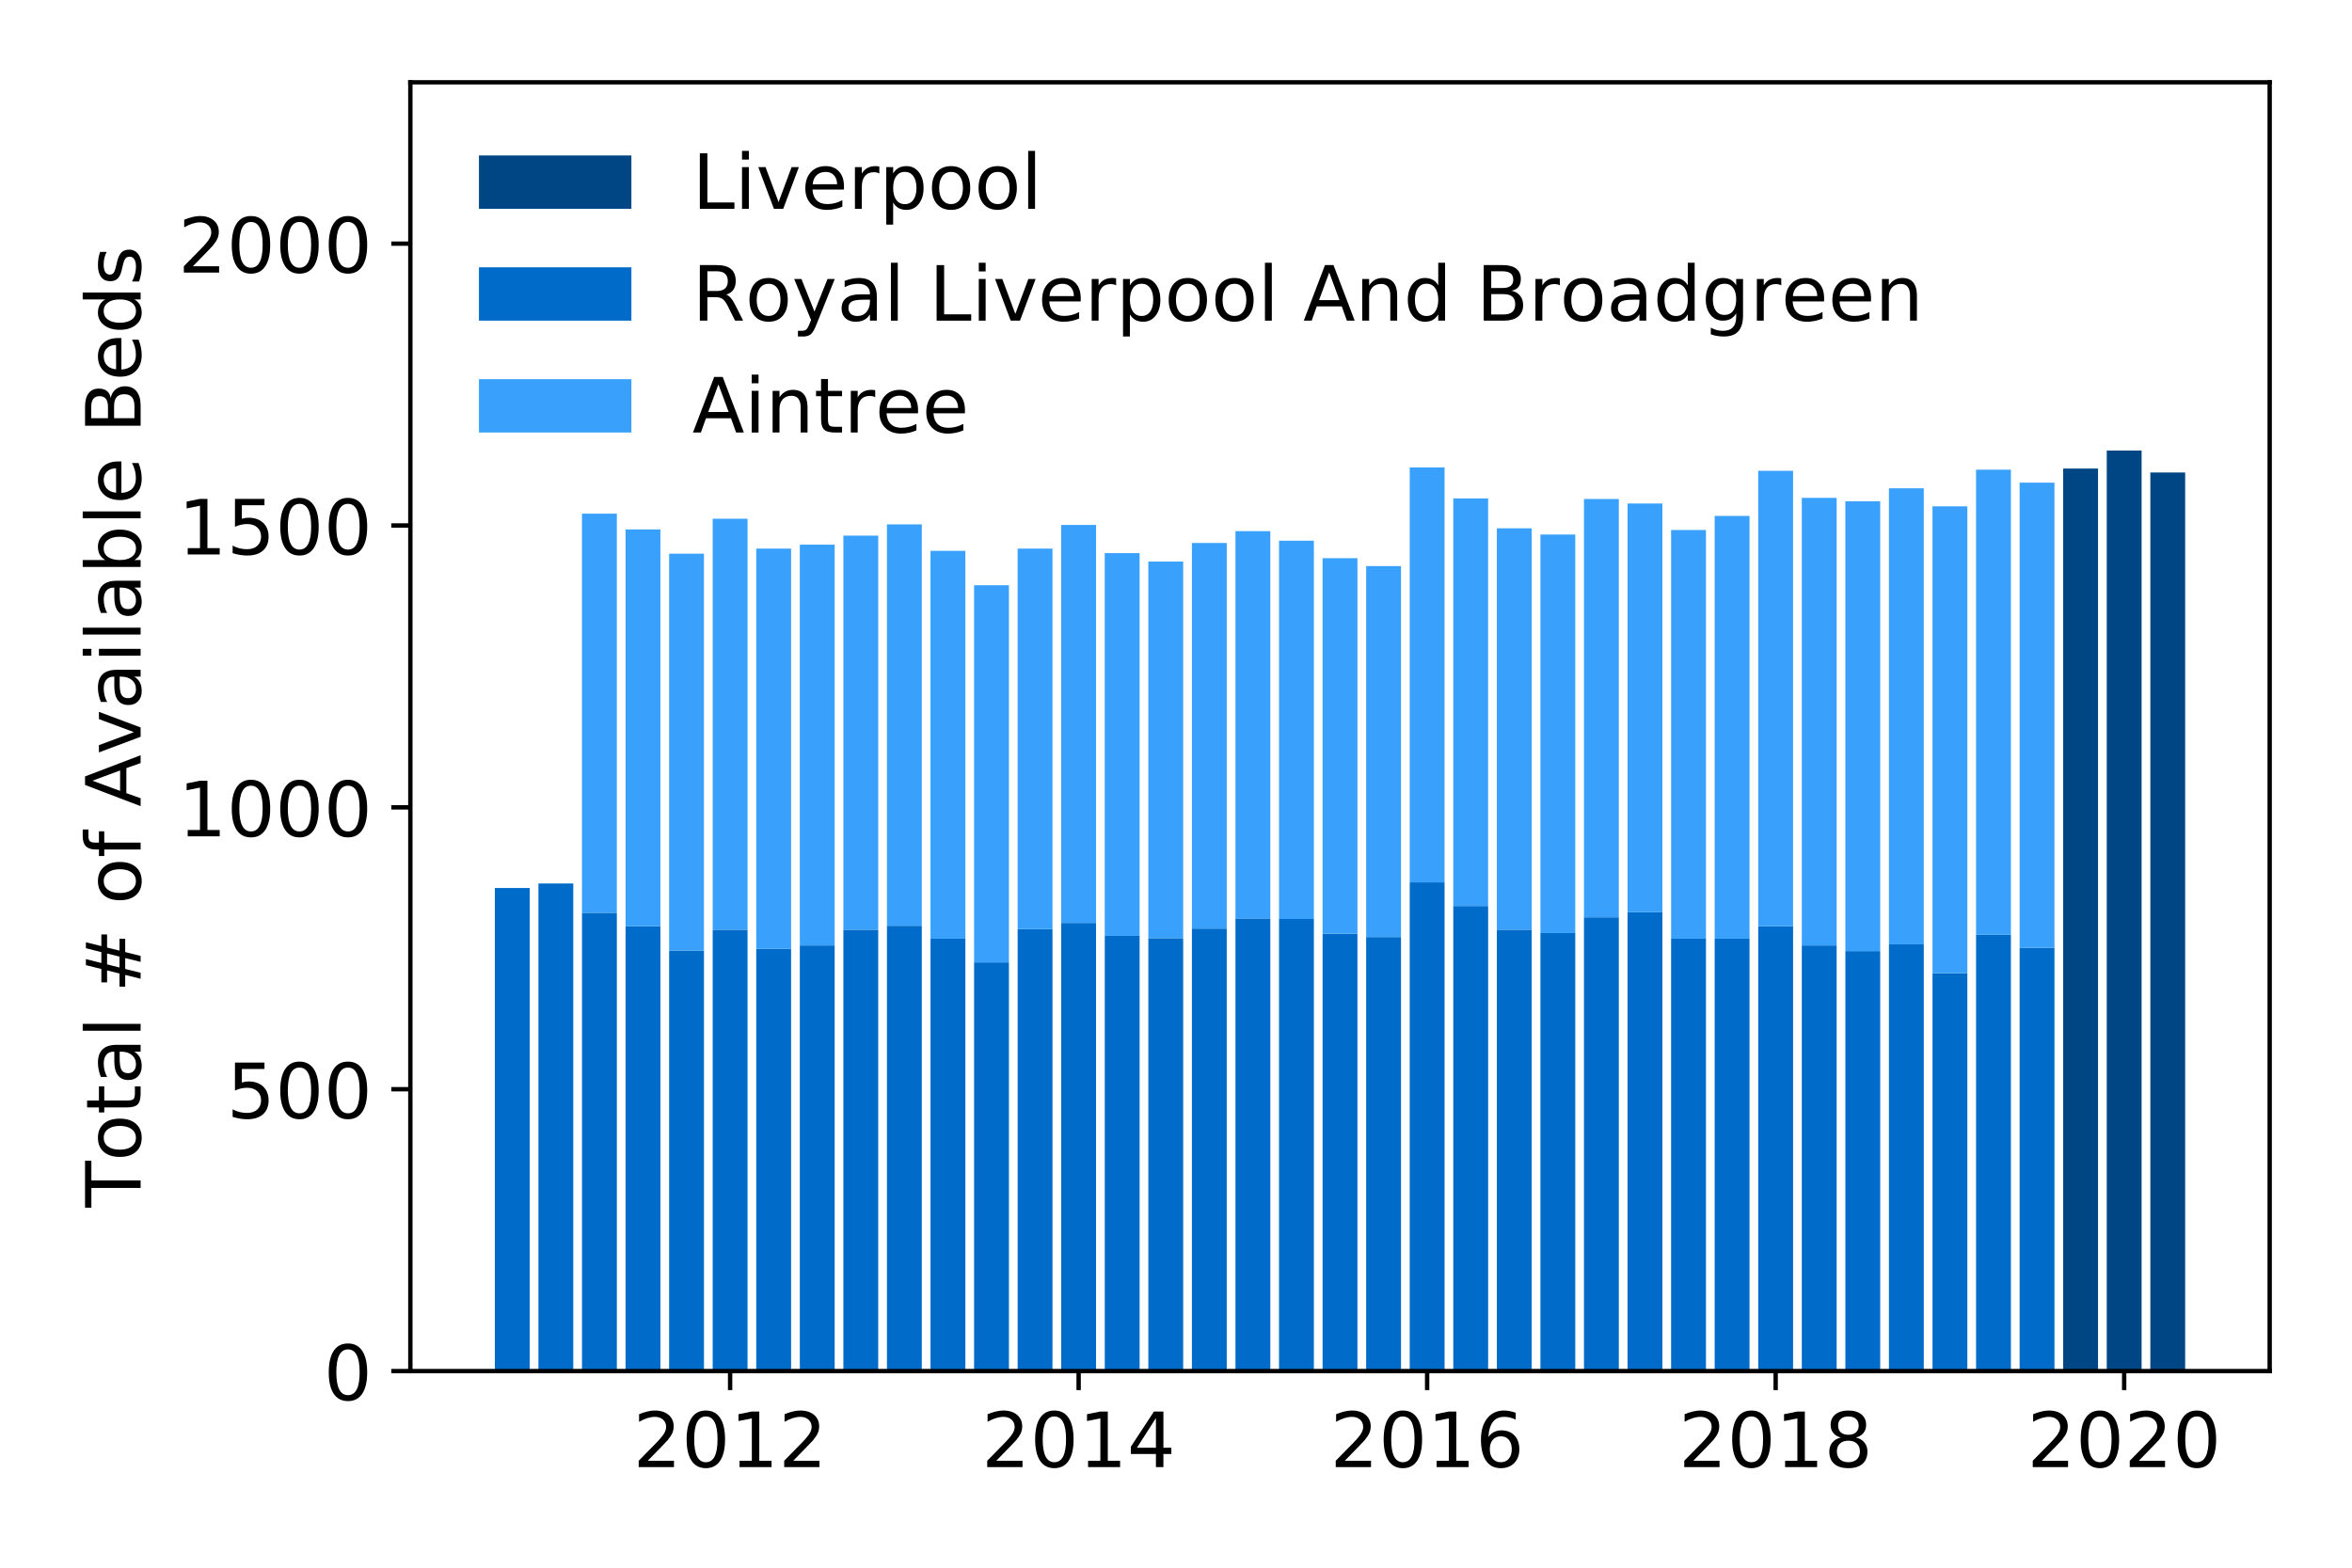 <?xml version="1.0" encoding="utf-8" standalone="no"?>
<!DOCTYPE svg PUBLIC "-//W3C//DTD SVG 1.1//EN"
  "http://www.w3.org/Graphics/SVG/1.1/DTD/svg11.dtd">
<!-- Created with matplotlib (https://matplotlib.org/) -->
<svg height="288pt" version="1.1" viewBox="0 0 432 288" width="432pt" xmlns="http://www.w3.org/2000/svg" xmlns:xlink="http://www.w3.org/1999/xlink">
 <defs>
  <style type="text/css">
*{stroke-linecap:butt;stroke-linejoin:round;}
  </style>
 </defs>
 <g id="figure_1">
  <g id="patch_1">
   <path d="M 0 288 
L 432 288 
L 432 0 
L 0 0 
z
" style="fill:#ffffff;"/>
  </g>
  <g id="axes_1">
   <g id="patch_2">
    <path d="M 75.37 251.88 
L 416.88 251.88 
L 416.88 15.12 
L 75.37 15.12 
z
" style="fill:#ffffff;"/>
   </g>
   <g id="patch_3">
    <path clip-path="url(#pa23e1638ab)" d="M 394.956 251.88 
L 401.357 251.88 
L 401.357 86.805 
L 394.956 86.805 
z
" style="fill:#004684;"/>
   </g>
   <g id="patch_4">
    <path clip-path="url(#pa23e1638ab)" d="M 386.954 251.88 
L 393.355 251.88 
L 393.355 82.766 
L 386.954 82.766 
z
" style="fill:#004684;"/>
   </g>
   <g id="patch_5">
    <path clip-path="url(#pa23e1638ab)" d="M 378.952 251.88 
L 385.354 251.88 
L 385.354 86.08 
L 378.952 86.08 
z
" style="fill:#004684;"/>
   </g>
   <g id="patch_6">
    <path clip-path="url(#pa23e1638ab)" d="M 370.951 251.88 
L 377.352 251.88 
L 377.352 174.106 
L 370.951 174.106 
z
" style="fill:#006bc8;"/>
   </g>
   <g id="patch_7">
    <path clip-path="url(#pa23e1638ab)" d="M 362.949 251.88 
L 369.35 251.88 
L 369.35 171.724 
L 362.949 171.724 
z
" style="fill:#006bc8;"/>
   </g>
   <g id="patch_8">
    <path clip-path="url(#pa23e1638ab)" d="M 354.947 251.88 
L 361.349 251.88 
L 361.349 178.766 
L 354.947 178.766 
z
" style="fill:#006bc8;"/>
   </g>
   <g id="patch_9">
    <path clip-path="url(#pa23e1638ab)" d="M 346.946 251.88 
L 353.347 251.88 
L 353.347 173.485 
L 346.946 173.485 
z
" style="fill:#006bc8;"/>
   </g>
   <g id="patch_10">
    <path clip-path="url(#pa23e1638ab)" d="M 338.944 251.88 
L 345.345 251.88 
L 345.345 174.727 
L 338.944 174.727 
z
" style="fill:#006bc8;"/>
   </g>
   <g id="patch_11">
    <path clip-path="url(#pa23e1638ab)" d="M 330.942 251.88 
L 337.344 251.88 
L 337.344 173.692 
L 330.942 173.692 
z
" style="fill:#006bc8;"/>
   </g>
   <g id="patch_12">
    <path clip-path="url(#pa23e1638ab)" d="M 322.941 251.88 
L 329.342 251.88 
L 329.342 170.171 
L 322.941 170.171 
z
" style="fill:#006bc8;"/>
   </g>
   <g id="patch_13">
    <path clip-path="url(#pa23e1638ab)" d="M 314.939 251.88 
L 321.34 251.88 
L 321.34 172.449 
L 314.939 172.449 
z
" style="fill:#006bc8;"/>
   </g>
   <g id="patch_14">
    <path clip-path="url(#pa23e1638ab)" d="M 306.937 251.88 
L 313.339 251.88 
L 313.339 172.449 
L 306.937 172.449 
z
" style="fill:#006bc8;"/>
   </g>
   <g id="patch_15">
    <path clip-path="url(#pa23e1638ab)" d="M 298.936 251.88 
L 305.337 251.88 
L 305.337 167.582 
L 298.936 167.582 
z
" style="fill:#006bc8;"/>
   </g>
   <g id="patch_16">
    <path clip-path="url(#pa23e1638ab)" d="M 290.934 251.88 
L 297.335 251.88 
L 297.335 168.514 
L 290.934 168.514 
z
" style="fill:#006bc8;"/>
   </g>
   <g id="patch_17">
    <path clip-path="url(#pa23e1638ab)" d="M 282.933 251.88 
L 289.334 251.88 
L 289.334 171.413 
L 282.933 171.413 
z
" style="fill:#006bc8;"/>
   </g>
   <g id="patch_18">
    <path clip-path="url(#pa23e1638ab)" d="M 274.931 251.88 
L 281.332 251.88 
L 281.332 170.792 
L 274.931 170.792 
z
" style="fill:#006bc8;"/>
   </g>
   <g id="patch_19">
    <path clip-path="url(#pa23e1638ab)" d="M 266.929 251.88 
L 273.331 251.88 
L 273.331 166.443 
L 266.929 166.443 
z
" style="fill:#006bc8;"/>
   </g>
   <g id="patch_20">
    <path clip-path="url(#pa23e1638ab)" d="M 258.928 251.88 
L 265.329 251.88 
L 265.329 162.093 
L 258.928 162.093 
z
" style="fill:#006bc8;"/>
   </g>
   <g id="patch_21">
    <path clip-path="url(#pa23e1638ab)" d="M 250.926 251.88 
L 257.327 251.88 
L 257.327 172.138 
L 250.926 172.138 
z
" style="fill:#006bc8;"/>
   </g>
   <g id="patch_22">
    <path clip-path="url(#pa23e1638ab)" d="M 242.924 251.88 
L 249.326 251.88 
L 249.326 171.517 
L 242.924 171.517 
z
" style="fill:#006bc8;"/>
   </g>
   <g id="patch_23">
    <path clip-path="url(#pa23e1638ab)" d="M 234.923 251.88 
L 241.324 251.88 
L 241.324 168.824 
L 234.923 168.824 
z
" style="fill:#006bc8;"/>
   </g>
   <g id="patch_24">
    <path clip-path="url(#pa23e1638ab)" d="M 226.921 251.88 
L 233.322 251.88 
L 233.322 168.721 
L 226.921 168.721 
z
" style="fill:#006bc8;"/>
   </g>
   <g id="patch_25">
    <path clip-path="url(#pa23e1638ab)" d="M 218.919 251.88 
L 225.321 251.88 
L 225.321 170.585 
L 218.919 170.585 
z
" style="fill:#006bc8;"/>
   </g>
   <g id="patch_26">
    <path clip-path="url(#pa23e1638ab)" d="M 210.918 251.88 
L 217.319 251.88 
L 217.319 172.346 
L 210.918 172.346 
z
" style="fill:#006bc8;"/>
   </g>
   <g id="patch_27">
    <path clip-path="url(#pa23e1638ab)" d="M 202.916 251.88 
L 209.317 251.88 
L 209.317 171.931 
L 202.916 171.931 
z
" style="fill:#006bc8;"/>
   </g>
   <g id="patch_28">
    <path clip-path="url(#pa23e1638ab)" d="M 194.915 251.88 
L 201.316 251.88 
L 201.316 169.549 
L 194.915 169.549 
z
" style="fill:#006bc8;"/>
   </g>
   <g id="patch_29">
    <path clip-path="url(#pa23e1638ab)" d="M 186.913 251.88 
L 193.314 251.88 
L 193.314 170.689 
L 186.913 170.689 
z
" style="fill:#006bc8;"/>
   </g>
   <g id="patch_30">
    <path clip-path="url(#pa23e1638ab)" d="M 178.911 251.88 
L 185.313 251.88 
L 185.313 176.799 
L 178.911 176.799 
z
" style="fill:#006bc8;"/>
   </g>
   <g id="patch_31">
    <path clip-path="url(#pa23e1638ab)" d="M 170.91 251.88 
L 177.311 251.88 
L 177.311 172.449 
L 170.91 172.449 
z
" style="fill:#006bc8;"/>
   </g>
   <g id="patch_32">
    <path clip-path="url(#pa23e1638ab)" d="M 162.908 251.88 
L 169.309 251.88 
L 169.309 170.067 
L 162.908 170.067 
z
" style="fill:#006bc8;"/>
   </g>
   <g id="patch_33">
    <path clip-path="url(#pa23e1638ab)" d="M 154.906 251.88 
L 161.308 251.88 
L 161.308 170.792 
L 154.906 170.792 
z
" style="fill:#006bc8;"/>
   </g>
   <g id="patch_34">
    <path clip-path="url(#pa23e1638ab)" d="M 146.905 251.88 
L 153.306 251.88 
L 153.306 173.692 
L 146.905 173.692 
z
" style="fill:#006bc8;"/>
   </g>
   <g id="patch_35">
    <path clip-path="url(#pa23e1638ab)" d="M 138.903 251.88 
L 145.304 251.88 
L 145.304 174.313 
L 138.903 174.313 
z
" style="fill:#006bc8;"/>
   </g>
   <g id="patch_36">
    <path clip-path="url(#pa23e1638ab)" d="M 130.901 251.88 
L 137.303 251.88 
L 137.303 170.792 
L 130.901 170.792 
z
" style="fill:#006bc8;"/>
   </g>
   <g id="patch_37">
    <path clip-path="url(#pa23e1638ab)" d="M 122.9 251.88 
L 129.301 251.88 
L 129.301 174.624 
L 122.9 174.624 
z
" style="fill:#006bc8;"/>
   </g>
   <g id="patch_38">
    <path clip-path="url(#pa23e1638ab)" d="M 114.898 251.88 
L 121.299 251.88 
L 121.299 170.171 
L 114.898 170.171 
z
" style="fill:#006bc8;"/>
   </g>
   <g id="patch_39">
    <path clip-path="url(#pa23e1638ab)" d="M 106.896 251.88 
L 113.298 251.88 
L 113.298 167.685 
L 106.896 167.685 
z
" style="fill:#006bc8;"/>
   </g>
   <g id="patch_40">
    <path clip-path="url(#pa23e1638ab)" d="M 98.895 251.88 
L 105.296 251.88 
L 105.296 162.3 
L 98.895 162.3 
z
" style="fill:#006bc8;"/>
   </g>
   <g id="patch_41">
    <path clip-path="url(#pa23e1638ab)" d="M 90.893 251.88 
L 97.294 251.88 
L 97.294 163.129 
L 90.893 163.129 
z
" style="fill:#006bc8;"/>
   </g>
   <g id="patch_42">
    <path clip-path="url(#pa23e1638ab)" d="M 370.951 174.106 
L 377.352 174.106 
L 377.352 88.669 
L 370.951 88.669 
z
" style="fill:#39a1fc;"/>
   </g>
   <g id="patch_43">
    <path clip-path="url(#pa23e1638ab)" d="M 362.949 171.724 
L 369.35 171.724 
L 369.35 86.287 
L 362.949 86.287 
z
" style="fill:#39a1fc;"/>
   </g>
   <g id="patch_44">
    <path clip-path="url(#pa23e1638ab)" d="M 354.947 178.766 
L 361.349 178.766 
L 361.349 93.018 
L 354.947 93.018 
z
" style="fill:#39a1fc;"/>
   </g>
   <g id="patch_45">
    <path clip-path="url(#pa23e1638ab)" d="M 346.946 173.485 
L 353.347 173.485 
L 353.347 89.704 
L 346.946 89.704 
z
" style="fill:#39a1fc;"/>
   </g>
   <g id="patch_46">
    <path clip-path="url(#pa23e1638ab)" d="M 338.944 174.727 
L 345.345 174.727 
L 345.345 92.086 
L 338.944 92.086 
z
" style="fill:#39a1fc;"/>
   </g>
   <g id="patch_47">
    <path clip-path="url(#pa23e1638ab)" d="M 330.942 173.692 
L 337.344 173.692 
L 337.344 91.465 
L 330.942 91.465 
z
" style="fill:#39a1fc;"/>
   </g>
   <g id="patch_48">
    <path clip-path="url(#pa23e1638ab)" d="M 322.941 170.171 
L 329.342 170.171 
L 329.342 86.494 
L 322.941 86.494 
z
" style="fill:#39a1fc;"/>
   </g>
   <g id="patch_49">
    <path clip-path="url(#pa23e1638ab)" d="M 314.939 172.449 
L 321.34 172.449 
L 321.34 94.779 
L 314.939 94.779 
z
" style="fill:#39a1fc;"/>
   </g>
   <g id="patch_50">
    <path clip-path="url(#pa23e1638ab)" d="M 306.937 172.449 
L 313.339 172.449 
L 313.339 97.368 
L 306.937 97.368 
z
" style="fill:#39a1fc;"/>
   </g>
   <g id="patch_51">
    <path clip-path="url(#pa23e1638ab)" d="M 298.936 167.582 
L 305.337 167.582 
L 305.337 92.5 
L 298.936 92.5 
z
" style="fill:#39a1fc;"/>
   </g>
   <g id="patch_52">
    <path clip-path="url(#pa23e1638ab)" d="M 290.934 168.514 
L 297.335 168.514 
L 297.335 91.672 
L 290.934 91.672 
z
" style="fill:#39a1fc;"/>
   </g>
   <g id="patch_53">
    <path clip-path="url(#pa23e1638ab)" d="M 282.933 171.413 
L 289.334 171.413 
L 289.334 98.196 
L 282.933 98.196 
z
" style="fill:#39a1fc;"/>
   </g>
   <g id="patch_54">
    <path clip-path="url(#pa23e1638ab)" d="M 274.931 170.792 
L 281.332 170.792 
L 281.332 97.057 
L 274.931 97.057 
z
" style="fill:#39a1fc;"/>
   </g>
   <g id="patch_55">
    <path clip-path="url(#pa23e1638ab)" d="M 266.929 166.443 
L 273.331 166.443 
L 273.331 91.568 
L 266.929 91.568 
z
" style="fill:#39a1fc;"/>
   </g>
   <g id="patch_56">
    <path clip-path="url(#pa23e1638ab)" d="M 258.928 162.093 
L 265.329 162.093 
L 265.329 85.873 
L 258.928 85.873 
z
" style="fill:#39a1fc;"/>
   </g>
   <g id="patch_57">
    <path clip-path="url(#pa23e1638ab)" d="M 250.926 172.138 
L 257.327 172.138 
L 257.327 103.996 
L 250.926 103.996 
z
" style="fill:#39a1fc;"/>
   </g>
   <g id="patch_58">
    <path clip-path="url(#pa23e1638ab)" d="M 242.924 171.517 
L 249.326 171.517 
L 249.326 102.546 
L 242.924 102.546 
z
" style="fill:#39a1fc;"/>
   </g>
   <g id="patch_59">
    <path clip-path="url(#pa23e1638ab)" d="M 234.923 168.824 
L 241.324 168.824 
L 241.324 99.335 
L 234.923 99.335 
z
" style="fill:#39a1fc;"/>
   </g>
   <g id="patch_60">
    <path clip-path="url(#pa23e1638ab)" d="M 226.921 168.721 
L 233.322 168.721 
L 233.322 97.575 
L 226.921 97.575 
z
" style="fill:#39a1fc;"/>
   </g>
   <g id="patch_61">
    <path clip-path="url(#pa23e1638ab)" d="M 218.919 170.585 
L 225.321 170.585 
L 225.321 99.75 
L 218.919 99.75 
z
" style="fill:#39a1fc;"/>
   </g>
   <g id="patch_62">
    <path clip-path="url(#pa23e1638ab)" d="M 210.918 172.346 
L 217.319 172.346 
L 217.319 103.167 
L 210.918 103.167 
z
" style="fill:#39a1fc;"/>
   </g>
   <g id="patch_63">
    <path clip-path="url(#pa23e1638ab)" d="M 202.916 171.931 
L 209.317 171.931 
L 209.317 101.614 
L 202.916 101.614 
z
" style="fill:#39a1fc;"/>
   </g>
   <g id="patch_64">
    <path clip-path="url(#pa23e1638ab)" d="M 194.915 169.549 
L 201.316 169.549 
L 201.316 96.436 
L 194.915 96.436 
z
" style="fill:#39a1fc;"/>
   </g>
   <g id="patch_65">
    <path clip-path="url(#pa23e1638ab)" d="M 186.913 170.689 
L 193.314 170.689 
L 193.314 100.785 
L 186.913 100.785 
z
" style="fill:#39a1fc;"/>
   </g>
   <g id="patch_66">
    <path clip-path="url(#pa23e1638ab)" d="M 178.911 176.799 
L 185.313 176.799 
L 185.313 107.517 
L 178.911 107.517 
z
" style="fill:#39a1fc;"/>
   </g>
   <g id="patch_67">
    <path clip-path="url(#pa23e1638ab)" d="M 170.91 172.449 
L 177.311 172.449 
L 177.311 101.199 
L 170.91 101.199 
z
" style="fill:#39a1fc;"/>
   </g>
   <g id="patch_68">
    <path clip-path="url(#pa23e1638ab)" d="M 162.908 170.067 
L 169.309 170.067 
L 169.309 96.332 
L 162.908 96.332 
z
" style="fill:#39a1fc;"/>
   </g>
   <g id="patch_69">
    <path clip-path="url(#pa23e1638ab)" d="M 154.906 170.792 
L 161.308 170.792 
L 161.308 98.403 
L 154.906 98.403 
z
" style="fill:#39a1fc;"/>
   </g>
   <g id="patch_70">
    <path clip-path="url(#pa23e1638ab)" d="M 146.905 173.692 
L 153.306 173.692 
L 153.306 100.06 
L 146.905 100.06 
z
" style="fill:#39a1fc;"/>
   </g>
   <g id="patch_71">
    <path clip-path="url(#pa23e1638ab)" d="M 138.903 174.313 
L 145.304 174.313 
L 145.304 100.785 
L 138.903 100.785 
z
" style="fill:#39a1fc;"/>
   </g>
   <g id="patch_72">
    <path clip-path="url(#pa23e1638ab)" d="M 130.901 170.792 
L 137.303 170.792 
L 137.303 95.297 
L 130.901 95.297 
z
" style="fill:#39a1fc;"/>
   </g>
   <g id="patch_73">
    <path clip-path="url(#pa23e1638ab)" d="M 122.9 174.624 
L 129.301 174.624 
L 129.301 101.717 
L 122.9 101.717 
z
" style="fill:#39a1fc;"/>
   </g>
   <g id="patch_74">
    <path clip-path="url(#pa23e1638ab)" d="M 114.898 170.171 
L 121.299 170.171 
L 121.299 97.264 
L 114.898 97.264 
z
" style="fill:#39a1fc;"/>
   </g>
   <g id="patch_75">
    <path clip-path="url(#pa23e1638ab)" d="M 106.896 167.685 
L 113.298 167.685 
L 113.298 94.364 
L 106.896 94.364 
z
" style="fill:#39a1fc;"/>
   </g>
   <g id="matplotlib.axis_1">
    <g id="xtick_1">
     <g id="line2d_1">
      <defs>
       <path d="M 0 0 
L 0 3.5 
" id="m4c2cf22248" style="stroke:#000000;stroke-width:0.8;"/>
      </defs>
      <g>
       <use style="stroke:#000000;stroke-width:0.8;" x="134.102" xlink:href="#m4c2cf22248" y="251.88"/>
      </g>
     </g>
     <g id="text_1">
      <!-- 2012 -->
      <defs>
       <path d="M 19.188 8.297 
L 53.609 8.297 
L 53.609 0 
L 7.328 0 
L 7.328 8.297 
Q 12.938 14.109 22.625 23.891 
Q 32.328 33.688 34.812 36.531 
Q 39.547 41.844 41.422 45.531 
Q 43.312 49.219 43.312 52.781 
Q 43.312 58.594 39.234 62.25 
Q 35.156 65.922 28.609 65.922 
Q 23.969 65.922 18.812 64.312 
Q 13.672 62.703 7.812 59.422 
L 7.812 69.391 
Q 13.766 71.781 18.938 73 
Q 24.125 74.219 28.422 74.219 
Q 39.75 74.219 46.484 68.547 
Q 53.219 62.891 53.219 53.422 
Q 53.219 48.922 51.531 44.891 
Q 49.859 40.875 45.406 35.406 
Q 44.188 33.984 37.641 27.219 
Q 31.109 20.453 19.188 8.297 
z
" id="DejaVuSans-50"/>
       <path d="M 31.781 66.406 
Q 24.172 66.406 20.328 58.906 
Q 16.5 51.422 16.5 36.375 
Q 16.5 21.391 20.328 13.891 
Q 24.172 6.391 31.781 6.391 
Q 39.453 6.391 43.281 13.891 
Q 47.125 21.391 47.125 36.375 
Q 47.125 51.422 43.281 58.906 
Q 39.453 66.406 31.781 66.406 
z
M 31.781 74.219 
Q 44.047 74.219 50.516 64.516 
Q 56.984 54.828 56.984 36.375 
Q 56.984 17.969 50.516 8.266 
Q 44.047 -1.422 31.781 -1.422 
Q 19.531 -1.422 13.062 8.266 
Q 6.594 17.969 6.594 36.375 
Q 6.594 54.828 13.062 64.516 
Q 19.531 74.219 31.781 74.219 
z
" id="DejaVuSans-48"/>
       <path d="M 12.406 8.297 
L 28.516 8.297 
L 28.516 63.922 
L 10.984 60.406 
L 10.984 69.391 
L 28.422 72.906 
L 38.281 72.906 
L 38.281 8.297 
L 54.391 8.297 
L 54.391 0 
L 12.406 0 
z
" id="DejaVuSans-49"/>
      </defs>
      <g transform="translate(116.287 269.518)scale(0.14 -0.14)">
       <use xlink:href="#DejaVuSans-50"/>
       <use x="63.623" xlink:href="#DejaVuSans-48"/>
       <use x="127.246" xlink:href="#DejaVuSans-49"/>
       <use x="190.869" xlink:href="#DejaVuSans-50"/>
      </g>
     </g>
    </g>
    <g id="xtick_2">
     <g id="line2d_2">
      <g>
       <use style="stroke:#000000;stroke-width:0.8;" x="198.115" xlink:href="#m4c2cf22248" y="251.88"/>
      </g>
     </g>
     <g id="text_2">
      <!-- 2014 -->
      <defs>
       <path d="M 37.797 64.312 
L 12.891 25.391 
L 37.797 25.391 
z
M 35.203 72.906 
L 47.609 72.906 
L 47.609 25.391 
L 58.016 25.391 
L 58.016 17.188 
L 47.609 17.188 
L 47.609 0 
L 37.797 0 
L 37.797 17.188 
L 4.891 17.188 
L 4.891 26.703 
z
" id="DejaVuSans-52"/>
      </defs>
      <g transform="translate(180.3 269.518)scale(0.14 -0.14)">
       <use xlink:href="#DejaVuSans-50"/>
       <use x="63.623" xlink:href="#DejaVuSans-48"/>
       <use x="127.246" xlink:href="#DejaVuSans-49"/>
       <use x="190.869" xlink:href="#DejaVuSans-52"/>
      </g>
     </g>
    </g>
    <g id="xtick_3">
     <g id="line2d_3">
      <g>
       <use style="stroke:#000000;stroke-width:0.8;" x="262.128" xlink:href="#m4c2cf22248" y="251.88"/>
      </g>
     </g>
     <g id="text_3">
      <!-- 2016 -->
      <defs>
       <path d="M 33.016 40.375 
Q 26.375 40.375 22.484 35.828 
Q 18.609 31.297 18.609 23.391 
Q 18.609 15.531 22.484 10.953 
Q 26.375 6.391 33.016 6.391 
Q 39.656 6.391 43.531 10.953 
Q 47.406 15.531 47.406 23.391 
Q 47.406 31.297 43.531 35.828 
Q 39.656 40.375 33.016 40.375 
z
M 52.594 71.297 
L 52.594 62.312 
Q 48.875 64.062 45.094 64.984 
Q 41.312 65.922 37.594 65.922 
Q 27.828 65.922 22.672 59.328 
Q 17.531 52.734 16.797 39.406 
Q 19.672 43.656 24.016 45.922 
Q 28.375 48.188 33.594 48.188 
Q 44.578 48.188 50.953 41.516 
Q 57.328 34.859 57.328 23.391 
Q 57.328 12.156 50.688 5.359 
Q 44.047 -1.422 33.016 -1.422 
Q 20.359 -1.422 13.672 8.266 
Q 6.984 17.969 6.984 36.375 
Q 6.984 53.656 15.188 63.938 
Q 23.391 74.219 37.203 74.219 
Q 40.922 74.219 44.703 73.484 
Q 48.484 72.75 52.594 71.297 
z
" id="DejaVuSans-54"/>
      </defs>
      <g transform="translate(244.313 269.518)scale(0.14 -0.14)">
       <use xlink:href="#DejaVuSans-50"/>
       <use x="63.623" xlink:href="#DejaVuSans-48"/>
       <use x="127.246" xlink:href="#DejaVuSans-49"/>
       <use x="190.869" xlink:href="#DejaVuSans-54"/>
      </g>
     </g>
    </g>
    <g id="xtick_4">
     <g id="line2d_4">
      <g>
       <use style="stroke:#000000;stroke-width:0.8;" x="326.141" xlink:href="#m4c2cf22248" y="251.88"/>
      </g>
     </g>
     <g id="text_4">
      <!-- 2018 -->
      <defs>
       <path d="M 31.781 34.625 
Q 24.75 34.625 20.719 30.859 
Q 16.703 27.094 16.703 20.516 
Q 16.703 13.922 20.719 10.156 
Q 24.75 6.391 31.781 6.391 
Q 38.812 6.391 42.859 10.172 
Q 46.922 13.969 46.922 20.516 
Q 46.922 27.094 42.891 30.859 
Q 38.875 34.625 31.781 34.625 
z
M 21.922 38.812 
Q 15.578 40.375 12.031 44.719 
Q 8.5 49.078 8.5 55.328 
Q 8.5 64.062 14.719 69.141 
Q 20.953 74.219 31.781 74.219 
Q 42.672 74.219 48.875 69.141 
Q 55.078 64.062 55.078 55.328 
Q 55.078 49.078 51.531 44.719 
Q 48 40.375 41.703 38.812 
Q 48.828 37.156 52.797 32.312 
Q 56.781 27.484 56.781 20.516 
Q 56.781 9.906 50.312 4.234 
Q 43.844 -1.422 31.781 -1.422 
Q 19.734 -1.422 13.25 4.234 
Q 6.781 9.906 6.781 20.516 
Q 6.781 27.484 10.781 32.312 
Q 14.797 37.156 21.922 38.812 
z
M 18.312 54.391 
Q 18.312 48.734 21.844 45.562 
Q 25.391 42.391 31.781 42.391 
Q 38.141 42.391 41.719 45.562 
Q 45.312 48.734 45.312 54.391 
Q 45.312 60.062 41.719 63.234 
Q 38.141 66.406 31.781 66.406 
Q 25.391 66.406 21.844 63.234 
Q 18.312 60.062 18.312 54.391 
z
" id="DejaVuSans-56"/>
      </defs>
      <g transform="translate(308.326 269.518)scale(0.14 -0.14)">
       <use xlink:href="#DejaVuSans-50"/>
       <use x="63.623" xlink:href="#DejaVuSans-48"/>
       <use x="127.246" xlink:href="#DejaVuSans-49"/>
       <use x="190.869" xlink:href="#DejaVuSans-56"/>
      </g>
     </g>
    </g>
    <g id="xtick_5">
     <g id="line2d_5">
      <g>
       <use style="stroke:#000000;stroke-width:0.8;" x="390.155" xlink:href="#m4c2cf22248" y="251.88"/>
      </g>
     </g>
     <g id="text_5">
      <!-- 2020 -->
      <g transform="translate(372.34 269.518)scale(0.14 -0.14)">
       <use xlink:href="#DejaVuSans-50"/>
       <use x="63.623" xlink:href="#DejaVuSans-48"/>
       <use x="127.246" xlink:href="#DejaVuSans-50"/>
       <use x="190.869" xlink:href="#DejaVuSans-48"/>
      </g>
     </g>
    </g>
   </g>
   <g id="matplotlib.axis_2">
    <g id="ytick_1">
     <g id="line2d_6">
      <defs>
       <path d="M 0 0 
L -3.5 0 
" id="ma0aa560a08" style="stroke:#000000;stroke-width:0.8;"/>
      </defs>
      <g>
       <use style="stroke:#000000;stroke-width:0.8;" x="75.37" xlink:href="#ma0aa560a08" y="251.88"/>
      </g>
     </g>
     <g id="text_6">
      <!-- 0 -->
      <g transform="translate(59.462 257.199)scale(0.14 -0.14)">
       <use xlink:href="#DejaVuSans-48"/>
      </g>
     </g>
    </g>
    <g id="ytick_2">
     <g id="line2d_7">
      <g>
       <use style="stroke:#000000;stroke-width:0.8;" x="75.37" xlink:href="#ma0aa560a08" y="200.1"/>
      </g>
     </g>
     <g id="text_7">
      <!-- 500 -->
      <defs>
       <path d="M 10.797 72.906 
L 49.516 72.906 
L 49.516 64.594 
L 19.828 64.594 
L 19.828 46.734 
Q 21.969 47.469 24.109 47.828 
Q 26.266 48.188 28.422 48.188 
Q 40.625 48.188 47.75 41.5 
Q 54.891 34.812 54.891 23.391 
Q 54.891 11.625 47.562 5.094 
Q 40.234 -1.422 26.906 -1.422 
Q 22.312 -1.422 17.547 -0.641 
Q 12.797 0.141 7.719 1.703 
L 7.719 11.625 
Q 12.109 9.234 16.797 8.062 
Q 21.484 6.891 26.703 6.891 
Q 35.156 6.891 40.078 11.328 
Q 45.016 15.766 45.016 23.391 
Q 45.016 31 40.078 35.438 
Q 35.156 39.891 26.703 39.891 
Q 22.75 39.891 18.812 39.016 
Q 14.891 38.141 10.797 36.281 
z
" id="DejaVuSans-53"/>
      </defs>
      <g transform="translate(41.648 205.419)scale(0.14 -0.14)">
       <use xlink:href="#DejaVuSans-53"/>
       <use x="63.623" xlink:href="#DejaVuSans-48"/>
       <use x="127.246" xlink:href="#DejaVuSans-48"/>
      </g>
     </g>
    </g>
    <g id="ytick_3">
     <g id="line2d_8">
      <g>
       <use style="stroke:#000000;stroke-width:0.8;" x="75.37" xlink:href="#ma0aa560a08" y="148.32"/>
      </g>
     </g>
     <g id="text_8">
      <!-- 1000 -->
      <g transform="translate(32.74 153.638)scale(0.14 -0.14)">
       <use xlink:href="#DejaVuSans-49"/>
       <use x="63.623" xlink:href="#DejaVuSans-48"/>
       <use x="127.246" xlink:href="#DejaVuSans-48"/>
       <use x="190.869" xlink:href="#DejaVuSans-48"/>
      </g>
     </g>
    </g>
    <g id="ytick_4">
     <g id="line2d_9">
      <g>
       <use style="stroke:#000000;stroke-width:0.8;" x="75.37" xlink:href="#ma0aa560a08" y="96.539"/>
      </g>
     </g>
     <g id="text_9">
      <!-- 1500 -->
      <g transform="translate(32.74 101.858)scale(0.14 -0.14)">
       <use xlink:href="#DejaVuSans-49"/>
       <use x="63.623" xlink:href="#DejaVuSans-53"/>
       <use x="127.246" xlink:href="#DejaVuSans-48"/>
       <use x="190.869" xlink:href="#DejaVuSans-48"/>
      </g>
     </g>
    </g>
    <g id="ytick_5">
     <g id="line2d_10">
      <g>
       <use style="stroke:#000000;stroke-width:0.8;" x="75.37" xlink:href="#ma0aa560a08" y="44.759"/>
      </g>
     </g>
     <g id="text_10">
      <!-- 2000 -->
      <g transform="translate(32.74 50.078)scale(0.14 -0.14)">
       <use xlink:href="#DejaVuSans-50"/>
       <use x="63.623" xlink:href="#DejaVuSans-48"/>
       <use x="127.246" xlink:href="#DejaVuSans-48"/>
       <use x="190.869" xlink:href="#DejaVuSans-48"/>
      </g>
     </g>
    </g>
    <g id="text_11">
     <!-- Total # of Available Beds -->
     <defs>
      <path d="M -0.297 72.906 
L 61.375 72.906 
L 61.375 64.594 
L 35.5 64.594 
L 35.5 0 
L 25.594 0 
L 25.594 64.594 
L -0.297 64.594 
z
" id="DejaVuSans-84"/>
      <path d="M 30.609 48.391 
Q 23.391 48.391 19.188 42.75 
Q 14.984 37.109 14.984 27.297 
Q 14.984 17.484 19.156 11.844 
Q 23.344 6.203 30.609 6.203 
Q 37.797 6.203 41.984 11.859 
Q 46.188 17.531 46.188 27.297 
Q 46.188 37.016 41.984 42.703 
Q 37.797 48.391 30.609 48.391 
z
M 30.609 56 
Q 42.328 56 49.016 48.375 
Q 55.719 40.766 55.719 27.297 
Q 55.719 13.875 49.016 6.219 
Q 42.328 -1.422 30.609 -1.422 
Q 18.844 -1.422 12.172 6.219 
Q 5.516 13.875 5.516 27.297 
Q 5.516 40.766 12.172 48.375 
Q 18.844 56 30.609 56 
z
" id="DejaVuSans-111"/>
      <path d="M 18.312 70.219 
L 18.312 54.688 
L 36.812 54.688 
L 36.812 47.703 
L 18.312 47.703 
L 18.312 18.016 
Q 18.312 11.328 20.141 9.422 
Q 21.969 7.516 27.594 7.516 
L 36.812 7.516 
L 36.812 0 
L 27.594 0 
Q 17.188 0 13.234 3.875 
Q 9.281 7.766 9.281 18.016 
L 9.281 47.703 
L 2.688 47.703 
L 2.688 54.688 
L 9.281 54.688 
L 9.281 70.219 
z
" id="DejaVuSans-116"/>
      <path d="M 34.281 27.484 
Q 23.391 27.484 19.188 25 
Q 14.984 22.516 14.984 16.5 
Q 14.984 11.719 18.141 8.906 
Q 21.297 6.109 26.703 6.109 
Q 34.188 6.109 38.703 11.406 
Q 43.219 16.703 43.219 25.484 
L 43.219 27.484 
z
M 52.203 31.203 
L 52.203 0 
L 43.219 0 
L 43.219 8.297 
Q 40.141 3.328 35.547 0.953 
Q 30.953 -1.422 24.312 -1.422 
Q 15.922 -1.422 10.953 3.297 
Q 6 8.016 6 15.922 
Q 6 25.141 12.172 29.828 
Q 18.359 34.516 30.609 34.516 
L 43.219 34.516 
L 43.219 35.406 
Q 43.219 41.609 39.141 45 
Q 35.062 48.391 27.688 48.391 
Q 23 48.391 18.547 47.266 
Q 14.109 46.141 10.016 43.891 
L 10.016 52.203 
Q 14.938 54.109 19.578 55.047 
Q 24.219 56 28.609 56 
Q 40.484 56 46.344 49.844 
Q 52.203 43.703 52.203 31.203 
z
" id="DejaVuSans-97"/>
      <path d="M 9.422 75.984 
L 18.406 75.984 
L 18.406 0 
L 9.422 0 
z
" id="DejaVuSans-108"/>
      <path id="DejaVuSans-32"/>
      <path d="M 51.125 44 
L 36.922 44 
L 32.812 27.688 
L 47.125 27.688 
z
M 43.797 71.781 
L 38.719 51.516 
L 52.984 51.516 
L 58.109 71.781 
L 65.922 71.781 
L 60.891 51.516 
L 76.125 51.516 
L 76.125 44 
L 58.984 44 
L 54.984 27.688 
L 70.516 27.688 
L 70.516 20.219 
L 53.078 20.219 
L 48 0 
L 40.188 0 
L 45.219 20.219 
L 30.906 20.219 
L 25.875 0 
L 18.016 0 
L 23.094 20.219 
L 7.719 20.219 
L 7.719 27.688 
L 24.906 27.688 
L 29 44 
L 13.281 44 
L 13.281 51.516 
L 30.906 51.516 
L 35.891 71.781 
z
" id="DejaVuSans-35"/>
      <path d="M 37.109 75.984 
L 37.109 68.5 
L 28.516 68.5 
Q 23.688 68.5 21.797 66.547 
Q 19.922 64.594 19.922 59.516 
L 19.922 54.688 
L 34.719 54.688 
L 34.719 47.703 
L 19.922 47.703 
L 19.922 0 
L 10.891 0 
L 10.891 47.703 
L 2.297 47.703 
L 2.297 54.688 
L 10.891 54.688 
L 10.891 58.5 
Q 10.891 67.625 15.141 71.797 
Q 19.391 75.984 28.609 75.984 
z
" id="DejaVuSans-102"/>
      <path d="M 34.188 63.188 
L 20.797 26.906 
L 47.609 26.906 
z
M 28.609 72.906 
L 39.797 72.906 
L 67.578 0 
L 57.328 0 
L 50.688 18.703 
L 17.828 18.703 
L 11.188 0 
L 0.781 0 
z
" id="DejaVuSans-65"/>
      <path d="M 2.984 54.688 
L 12.5 54.688 
L 29.594 8.797 
L 46.688 54.688 
L 56.203 54.688 
L 35.688 0 
L 23.484 0 
z
" id="DejaVuSans-118"/>
      <path d="M 9.422 54.688 
L 18.406 54.688 
L 18.406 0 
L 9.422 0 
z
M 9.422 75.984 
L 18.406 75.984 
L 18.406 64.594 
L 9.422 64.594 
z
" id="DejaVuSans-105"/>
      <path d="M 48.688 27.297 
Q 48.688 37.203 44.609 42.844 
Q 40.531 48.484 33.406 48.484 
Q 26.266 48.484 22.188 42.844 
Q 18.109 37.203 18.109 27.297 
Q 18.109 17.391 22.188 11.75 
Q 26.266 6.109 33.406 6.109 
Q 40.531 6.109 44.609 11.75 
Q 48.688 17.391 48.688 27.297 
z
M 18.109 46.391 
Q 20.953 51.266 25.266 53.625 
Q 29.594 56 35.594 56 
Q 45.562 56 51.781 48.094 
Q 58.016 40.188 58.016 27.297 
Q 58.016 14.406 51.781 6.484 
Q 45.562 -1.422 35.594 -1.422 
Q 29.594 -1.422 25.266 0.953 
Q 20.953 3.328 18.109 8.203 
L 18.109 0 
L 9.078 0 
L 9.078 75.984 
L 18.109 75.984 
z
" id="DejaVuSans-98"/>
      <path d="M 56.203 29.594 
L 56.203 25.203 
L 14.891 25.203 
Q 15.484 15.922 20.484 11.062 
Q 25.484 6.203 34.422 6.203 
Q 39.594 6.203 44.453 7.469 
Q 49.312 8.734 54.109 11.281 
L 54.109 2.781 
Q 49.266 0.734 44.188 -0.344 
Q 39.109 -1.422 33.891 -1.422 
Q 20.797 -1.422 13.156 6.188 
Q 5.516 13.812 5.516 26.812 
Q 5.516 40.234 12.766 48.109 
Q 20.016 56 32.328 56 
Q 43.359 56 49.781 48.891 
Q 56.203 41.797 56.203 29.594 
z
M 47.219 32.234 
Q 47.125 39.594 43.094 43.984 
Q 39.062 48.391 32.422 48.391 
Q 24.906 48.391 20.391 44.141 
Q 15.875 39.891 15.188 32.172 
z
" id="DejaVuSans-101"/>
      <path d="M 19.672 34.812 
L 19.672 8.109 
L 35.5 8.109 
Q 43.453 8.109 47.281 11.406 
Q 51.125 14.703 51.125 21.484 
Q 51.125 28.328 47.281 31.562 
Q 43.453 34.812 35.5 34.812 
z
M 19.672 64.797 
L 19.672 42.828 
L 34.281 42.828 
Q 41.5 42.828 45.031 45.531 
Q 48.578 48.25 48.578 53.812 
Q 48.578 59.328 45.031 62.062 
Q 41.5 64.797 34.281 64.797 
z
M 9.812 72.906 
L 35.016 72.906 
Q 46.297 72.906 52.391 68.219 
Q 58.5 63.531 58.5 54.891 
Q 58.5 48.188 55.375 44.234 
Q 52.25 40.281 46.188 39.312 
Q 53.469 37.75 57.5 32.781 
Q 61.531 27.828 61.531 20.406 
Q 61.531 10.641 54.891 5.312 
Q 48.25 0 35.984 0 
L 9.812 0 
z
" id="DejaVuSans-66"/>
      <path d="M 45.406 46.391 
L 45.406 75.984 
L 54.391 75.984 
L 54.391 0 
L 45.406 0 
L 45.406 8.203 
Q 42.578 3.328 38.25 0.953 
Q 33.938 -1.422 27.875 -1.422 
Q 17.969 -1.422 11.734 6.484 
Q 5.516 14.406 5.516 27.297 
Q 5.516 40.188 11.734 48.094 
Q 17.969 56 27.875 56 
Q 33.938 56 38.25 53.625 
Q 42.578 51.266 45.406 46.391 
z
M 14.797 27.297 
Q 14.797 17.391 18.875 11.75 
Q 22.953 6.109 30.078 6.109 
Q 37.203 6.109 41.297 11.75 
Q 45.406 17.391 45.406 27.297 
Q 45.406 37.203 41.297 42.844 
Q 37.203 48.484 30.078 48.484 
Q 22.953 48.484 18.875 42.844 
Q 14.797 37.203 14.797 27.297 
z
" id="DejaVuSans-100"/>
      <path d="M 44.281 53.078 
L 44.281 44.578 
Q 40.484 46.531 36.375 47.5 
Q 32.281 48.484 27.875 48.484 
Q 21.188 48.484 17.844 46.438 
Q 14.5 44.391 14.5 40.281 
Q 14.5 37.156 16.891 35.375 
Q 19.281 33.594 26.516 31.984 
L 29.594 31.297 
Q 39.156 29.25 43.188 25.516 
Q 47.219 21.781 47.219 15.094 
Q 47.219 7.469 41.188 3.016 
Q 35.156 -1.422 24.609 -1.422 
Q 20.219 -1.422 15.453 -0.562 
Q 10.688 0.297 5.422 2 
L 5.422 11.281 
Q 10.406 8.688 15.234 7.391 
Q 20.062 6.109 24.812 6.109 
Q 31.156 6.109 34.562 8.281 
Q 37.984 10.453 37.984 14.406 
Q 37.984 18.062 35.516 20.016 
Q 33.062 21.969 24.703 23.781 
L 21.578 24.516 
Q 13.234 26.266 9.516 29.906 
Q 5.812 33.547 5.812 39.891 
Q 5.812 47.609 11.281 51.797 
Q 16.75 56 26.812 56 
Q 31.781 56 36.172 55.266 
Q 40.578 54.547 44.281 53.078 
z
" id="DejaVuSans-115"/>
     </defs>
     <g transform="translate(25.828 221.821)rotate(-90)scale(0.14 -0.14)">
      <use xlink:href="#DejaVuSans-84"/>
      <use x="60.818" xlink:href="#DejaVuSans-111"/>
      <use x="122" xlink:href="#DejaVuSans-116"/>
      <use x="161.209" xlink:href="#DejaVuSans-97"/>
      <use x="222.488" xlink:href="#DejaVuSans-108"/>
      <use x="250.271" xlink:href="#DejaVuSans-32"/>
      <use x="282.059" xlink:href="#DejaVuSans-35"/>
      <use x="365.848" xlink:href="#DejaVuSans-32"/>
      <use x="397.635" xlink:href="#DejaVuSans-111"/>
      <use x="458.816" xlink:href="#DejaVuSans-102"/>
      <use x="494.021" xlink:href="#DejaVuSans-32"/>
      <use x="525.809" xlink:href="#DejaVuSans-65"/>
      <use x="594.139" xlink:href="#DejaVuSans-118"/>
      <use x="653.318" xlink:href="#DejaVuSans-97"/>
      <use x="714.598" xlink:href="#DejaVuSans-105"/>
      <use x="742.381" xlink:href="#DejaVuSans-108"/>
      <use x="770.164" xlink:href="#DejaVuSans-97"/>
      <use x="831.443" xlink:href="#DejaVuSans-98"/>
      <use x="894.92" xlink:href="#DejaVuSans-108"/>
      <use x="922.703" xlink:href="#DejaVuSans-101"/>
      <use x="984.227" xlink:href="#DejaVuSans-32"/>
      <use x="1016.014" xlink:href="#DejaVuSans-66"/>
      <use x="1084.617" xlink:href="#DejaVuSans-101"/>
      <use x="1146.141" xlink:href="#DejaVuSans-100"/>
      <use x="1209.617" xlink:href="#DejaVuSans-115"/>
     </g>
    </g>
   </g>
   <g id="patch_76">
    <path d="M 75.37 251.88 
L 75.37 15.12 
" style="fill:none;stroke:#000000;stroke-linecap:square;stroke-linejoin:miter;stroke-width:0.8;"/>
   </g>
   <g id="patch_77">
    <path d="M 416.88 251.88 
L 416.88 15.12 
" style="fill:none;stroke:#000000;stroke-linecap:square;stroke-linejoin:miter;stroke-width:0.8;"/>
   </g>
   <g id="patch_78">
    <path d="M 75.37 251.88 
L 416.88 251.88 
" style="fill:none;stroke:#000000;stroke-linecap:square;stroke-linejoin:miter;stroke-width:0.8;"/>
   </g>
   <g id="patch_79">
    <path d="M 75.37 15.12 
L 416.88 15.12 
" style="fill:none;stroke:#000000;stroke-linecap:square;stroke-linejoin:miter;stroke-width:0.8;"/>
   </g>
   <g id="legend_1">
    <g id="patch_80">
     <path d="M 87.97 38.358 
L 115.97 38.358 
L 115.97 28.558 
L 87.97 28.558 
z
" style="fill:#004684;"/>
    </g>
    <g id="text_12">
     <!-- Liverpool -->
     <defs>
      <path d="M 9.812 72.906 
L 19.672 72.906 
L 19.672 8.297 
L 55.172 8.297 
L 55.172 0 
L 9.812 0 
z
" id="DejaVuSans-76"/>
      <path d="M 41.109 46.297 
Q 39.594 47.172 37.812 47.578 
Q 36.031 48 33.891 48 
Q 26.266 48 22.188 43.047 
Q 18.109 38.094 18.109 28.812 
L 18.109 0 
L 9.078 0 
L 9.078 54.688 
L 18.109 54.688 
L 18.109 46.188 
Q 20.953 51.172 25.484 53.578 
Q 30.031 56 36.531 56 
Q 37.453 56 38.578 55.875 
Q 39.703 55.766 41.062 55.516 
z
" id="DejaVuSans-114"/>
      <path d="M 18.109 8.203 
L 18.109 -20.797 
L 9.078 -20.797 
L 9.078 54.688 
L 18.109 54.688 
L 18.109 46.391 
Q 20.953 51.266 25.266 53.625 
Q 29.594 56 35.594 56 
Q 45.562 56 51.781 48.094 
Q 58.016 40.188 58.016 27.297 
Q 58.016 14.406 51.781 6.484 
Q 45.562 -1.422 35.594 -1.422 
Q 29.594 -1.422 25.266 0.953 
Q 20.953 3.328 18.109 8.203 
z
M 48.688 27.297 
Q 48.688 37.203 44.609 42.844 
Q 40.531 48.484 33.406 48.484 
Q 26.266 48.484 22.188 42.844 
Q 18.109 37.203 18.109 27.297 
Q 18.109 17.391 22.188 11.75 
Q 26.266 6.109 33.406 6.109 
Q 40.531 6.109 44.609 11.75 
Q 48.688 17.391 48.688 27.297 
z
" id="DejaVuSans-112"/>
     </defs>
     <g transform="translate(127.17 38.358)scale(0.14 -0.14)">
      <use xlink:href="#DejaVuSans-76"/>
      <use x="55.713" xlink:href="#DejaVuSans-105"/>
      <use x="83.496" xlink:href="#DejaVuSans-118"/>
      <use x="142.676" xlink:href="#DejaVuSans-101"/>
      <use x="204.199" xlink:href="#DejaVuSans-114"/>
      <use x="245.312" xlink:href="#DejaVuSans-112"/>
      <use x="308.789" xlink:href="#DejaVuSans-111"/>
      <use x="369.971" xlink:href="#DejaVuSans-111"/>
      <use x="431.152" xlink:href="#DejaVuSans-108"/>
     </g>
    </g>
    <g id="patch_81">
     <path d="M 87.97 58.907 
L 115.97 58.907 
L 115.97 49.107 
L 87.97 49.107 
z
" style="fill:#006bc8;"/>
    </g>
    <g id="text_13">
     <!-- Royal Liverpool And Broadgreen -->
     <defs>
      <path d="M 44.391 34.188 
Q 47.562 33.109 50.562 29.594 
Q 53.562 26.078 56.594 19.922 
L 66.609 0 
L 56 0 
L 46.688 18.703 
Q 43.062 26.031 39.672 28.422 
Q 36.281 30.812 30.422 30.812 
L 19.672 30.812 
L 19.672 0 
L 9.812 0 
L 9.812 72.906 
L 32.078 72.906 
Q 44.578 72.906 50.734 67.672 
Q 56.891 62.453 56.891 51.906 
Q 56.891 45.016 53.688 40.469 
Q 50.484 35.938 44.391 34.188 
z
M 19.672 64.797 
L 19.672 38.922 
L 32.078 38.922 
Q 39.203 38.922 42.844 42.219 
Q 46.484 45.516 46.484 51.906 
Q 46.484 58.297 42.844 61.547 
Q 39.203 64.797 32.078 64.797 
z
" id="DejaVuSans-82"/>
      <path d="M 32.172 -5.078 
Q 28.375 -14.844 24.75 -17.812 
Q 21.141 -20.797 15.094 -20.797 
L 7.906 -20.797 
L 7.906 -13.281 
L 13.188 -13.281 
Q 16.891 -13.281 18.938 -11.516 
Q 21 -9.766 23.484 -3.219 
L 25.094 0.875 
L 2.984 54.688 
L 12.5 54.688 
L 29.594 11.922 
L 46.688 54.688 
L 56.203 54.688 
z
" id="DejaVuSans-121"/>
      <path d="M 54.891 33.016 
L 54.891 0 
L 45.906 0 
L 45.906 32.719 
Q 45.906 40.484 42.875 44.328 
Q 39.844 48.188 33.797 48.188 
Q 26.516 48.188 22.312 43.547 
Q 18.109 38.922 18.109 30.906 
L 18.109 0 
L 9.078 0 
L 9.078 54.688 
L 18.109 54.688 
L 18.109 46.188 
Q 21.344 51.125 25.703 53.562 
Q 30.078 56 35.797 56 
Q 45.219 56 50.047 50.172 
Q 54.891 44.344 54.891 33.016 
z
" id="DejaVuSans-110"/>
      <path d="M 45.406 27.984 
Q 45.406 37.75 41.375 43.109 
Q 37.359 48.484 30.078 48.484 
Q 22.859 48.484 18.828 43.109 
Q 14.797 37.75 14.797 27.984 
Q 14.797 18.266 18.828 12.891 
Q 22.859 7.516 30.078 7.516 
Q 37.359 7.516 41.375 12.891 
Q 45.406 18.266 45.406 27.984 
z
M 54.391 6.781 
Q 54.391 -7.172 48.188 -13.984 
Q 42 -20.797 29.203 -20.797 
Q 24.469 -20.797 20.266 -20.094 
Q 16.062 -19.391 12.109 -17.922 
L 12.109 -9.188 
Q 16.062 -11.328 19.922 -12.344 
Q 23.781 -13.375 27.781 -13.375 
Q 36.625 -13.375 41.016 -8.766 
Q 45.406 -4.156 45.406 5.172 
L 45.406 9.625 
Q 42.625 4.781 38.281 2.391 
Q 33.938 0 27.875 0 
Q 17.828 0 11.672 7.656 
Q 5.516 15.328 5.516 27.984 
Q 5.516 40.672 11.672 48.328 
Q 17.828 56 27.875 56 
Q 33.938 56 38.281 53.609 
Q 42.625 51.219 45.406 46.391 
L 45.406 54.688 
L 54.391 54.688 
z
" id="DejaVuSans-103"/>
     </defs>
     <g transform="translate(127.17 58.907)scale(0.14 -0.14)">
      <use xlink:href="#DejaVuSans-82"/>
      <use x="69.42" xlink:href="#DejaVuSans-111"/>
      <use x="130.602" xlink:href="#DejaVuSans-121"/>
      <use x="189.781" xlink:href="#DejaVuSans-97"/>
      <use x="251.061" xlink:href="#DejaVuSans-108"/>
      <use x="278.844" xlink:href="#DejaVuSans-32"/>
      <use x="310.631" xlink:href="#DejaVuSans-76"/>
      <use x="366.344" xlink:href="#DejaVuSans-105"/>
      <use x="394.127" xlink:href="#DejaVuSans-118"/>
      <use x="453.307" xlink:href="#DejaVuSans-101"/>
      <use x="514.83" xlink:href="#DejaVuSans-114"/>
      <use x="555.943" xlink:href="#DejaVuSans-112"/>
      <use x="619.42" xlink:href="#DejaVuSans-111"/>
      <use x="680.602" xlink:href="#DejaVuSans-111"/>
      <use x="741.783" xlink:href="#DejaVuSans-108"/>
      <use x="769.566" xlink:href="#DejaVuSans-32"/>
      <use x="801.354" xlink:href="#DejaVuSans-65"/>
      <use x="869.762" xlink:href="#DejaVuSans-110"/>
      <use x="933.141" xlink:href="#DejaVuSans-100"/>
      <use x="996.617" xlink:href="#DejaVuSans-32"/>
      <use x="1028.404" xlink:href="#DejaVuSans-66"/>
      <use x="1097.008" xlink:href="#DejaVuSans-114"/>
      <use x="1138.09" xlink:href="#DejaVuSans-111"/>
      <use x="1199.271" xlink:href="#DejaVuSans-97"/>
      <use x="1260.551" xlink:href="#DejaVuSans-100"/>
      <use x="1324.027" xlink:href="#DejaVuSans-103"/>
      <use x="1387.504" xlink:href="#DejaVuSans-114"/>
      <use x="1428.586" xlink:href="#DejaVuSans-101"/>
      <use x="1490.109" xlink:href="#DejaVuSans-101"/>
      <use x="1551.633" xlink:href="#DejaVuSans-110"/>
     </g>
    </g>
    <g id="patch_82">
     <path d="M 87.97 79.457 
L 115.97 79.457 
L 115.97 69.657 
L 87.97 69.657 
z
" style="fill:#39a1fc;"/>
    </g>
    <g id="text_14">
     <!-- Aintree -->
     <g transform="translate(127.17 79.457)scale(0.14 -0.14)">
      <use xlink:href="#DejaVuSans-65"/>
      <use x="68.408" xlink:href="#DejaVuSans-105"/>
      <use x="96.191" xlink:href="#DejaVuSans-110"/>
      <use x="159.57" xlink:href="#DejaVuSans-116"/>
      <use x="198.779" xlink:href="#DejaVuSans-114"/>
      <use x="239.861" xlink:href="#DejaVuSans-101"/>
      <use x="301.385" xlink:href="#DejaVuSans-101"/>
     </g>
    </g>
   </g>
  </g>
 </g>
 <defs>
  <clipPath id="pa23e1638ab">
   <rect height="236.76" width="341.51" x="75.37" y="15.12"/>
  </clipPath>
 </defs>
</svg>
